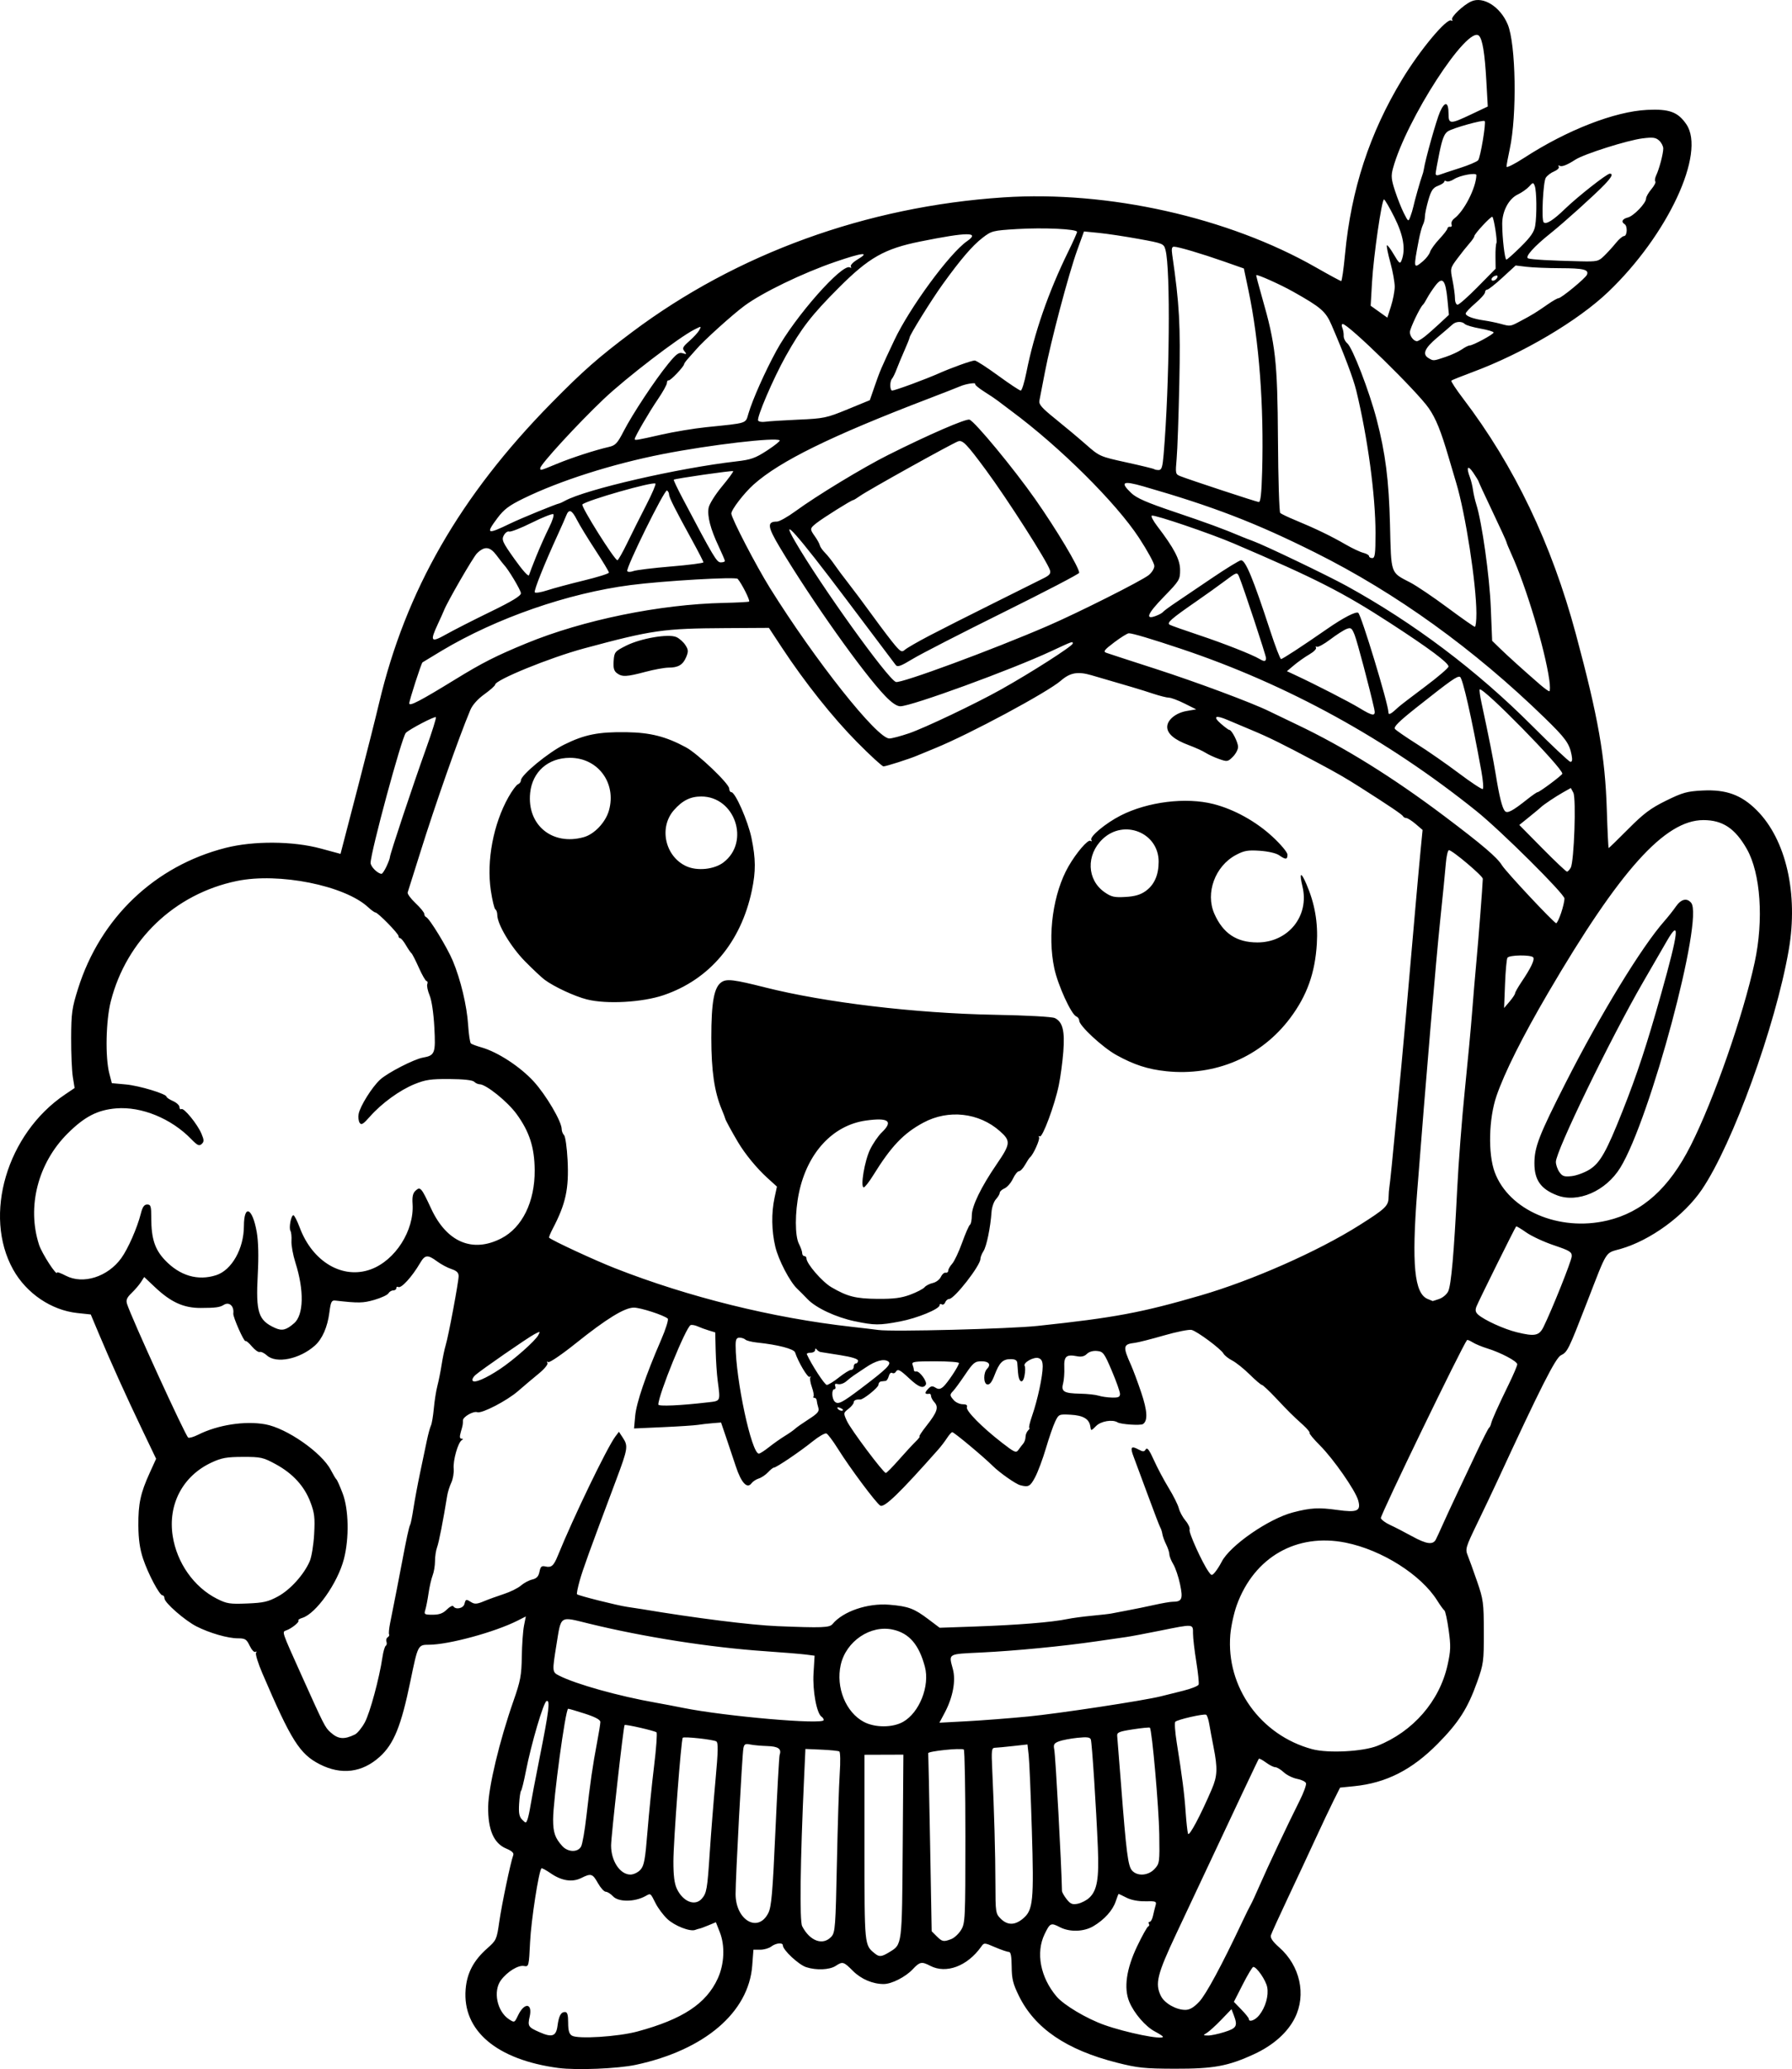 <?xml version="1.0" encoding="UTF-8" standalone="no"?>
<!-- Created with Inkscape (http://www.inkscape.org/) -->

<svg
   width="220.808mm"
   height="254.914mm"
   viewBox="0 0 220.808 254.914"
   version="1.1"
   id="svg5"
   xml:space="preserve"
   xmlns="http://www.w3.org/2000/svg"
   xmlns:svg="http://www.w3.org/2000/svg"><defs
     id="defs2" /><g
     id="layer1"
     transform="translate(7.792,153.954)"><path
       style="fill:#000000;stroke-width:0.265"
       d="m 61.024,100.824 c -7.616,-1.014 -11.851,-4.601 -11.442,-9.692 0.162,-2.012 0.982,-3.564 2.668,-5.051 1.115,-0.982 1.167,-1.098 1.477,-3.267 0.308,-2.154 1.403,-7.372 1.721,-8.202 0.106,-0.277 -0.155,-0.526 -0.864,-0.822 -1.541,-0.646 -2.262,-2.319 -2.223,-5.163 0.033,-2.432 1.392,-8.105 3.129,-13.065 0.848,-2.421 0.978,-3.118 1.014,-5.424 0.023,-1.455 0.144,-3.163 0.268,-3.795 l 0.227,-1.149 -1.03,0.521 c -2.772,1.403 -8.474,2.955 -10.891,2.963 -1.377,0.005 -1.376,0.003 -2.304,4.502 -1.138,5.52 -2.036,7.729 -3.781,9.306 -2.161,1.952 -4.731,2.273 -7.383,0.92 -2.478,-1.264 -3.525,-2.925 -7.087,-11.238 -0.519,-1.212 -0.864,-2.331 -0.767,-2.488 0.097,-0.157 0.059,-0.213 -0.086,-0.124 -0.144,0.089 -0.458,-0.25 -0.698,-0.753 -0.385,-0.808 -0.554,-0.915 -1.451,-0.915 -1.237,0 -3.472,-0.642 -5.091,-1.462 -1.432,-0.725 -3.957,-2.931 -3.957,-3.458 0,-0.205 -0.108,-0.372 -0.239,-0.372 -0.372,0 -1.78,-2.655 -2.401,-4.528 -0.395,-1.192 -0.565,-2.391 -0.577,-4.071 -0.019,-2.69 0.264,-4.003 1.399,-6.496 l 0.789,-1.733 -1.704,-3.558 c -1.966,-4.106 -3.879,-8.34 -5.333,-11.8 l -1.017,-2.421 -1.648,-0.176 c -3.204,-0.343 -6.27,-2.415 -7.907,-5.344 -3.746,-6.702 -0.782,-16.745 6.365,-21.568 l 1.2,-0.81 -0.219,-1.357 c -0.12,-0.746 -0.212,-2.904 -0.205,-4.796 0.013,-3.102 0.096,-3.7 0.851,-6.097 2.744,-8.717 9.458,-15.118 18.185,-17.338 3.447,-0.877 8.295,-0.844 11.707,0.08 l 2.447,0.662 0.248,-0.957 c 0.136,-0.526 1.022,-3.933 1.969,-7.571 0.947,-3.638 2.088,-8.162 2.536,-10.054 3.279,-13.848 9.985,-25.523 21.23,-36.96 3.896,-3.962 5.765,-5.607 9.912,-8.72 12.913,-9.696 28.917,-15.503 45.797,-16.62 12.894,-0.853 27.688,2.46 38.477,8.616 1.632,0.931 3.042,1.694 3.131,1.694 0.09,0 0.303,-1.483 0.474,-3.296 0.752,-7.978 3.027,-14.939 7.053,-21.574 2.195,-3.619 5.493,-7.568 6.038,-7.231 0.15,0.093 0.196,0.043 0.101,-0.11 -0.188,-0.304 1.377,-1.794 2.352,-2.238 1.484,-0.676 3.59,0.648 4.503,2.832 1.011,2.42 1.154,11.168 0.251,15.346 -0.22,1.019 -0.4,1.998 -0.4,2.177 0,0.179 0.982,-0.313 2.183,-1.093 5.254,-3.413 11.15,-5.71 15.147,-5.903 2.735,-0.132 3.792,0.257 4.829,1.776 2.423,3.549 -2.298,13.665 -9.644,20.666 -3.742,3.567 -10.532,7.576 -16.709,9.867 -1.361,0.505 -2.533,0.977 -2.606,1.049 -0.072,0.072 0.581,1.067 1.451,2.211 6.323,8.306 10.902,17.874 13.905,29.052 2.749,10.234 3.597,15.054 3.802,21.624 0.081,2.583 0.184,4.696 0.23,4.696 0.046,0 1.131,-1.055 2.412,-2.344 1.905,-1.917 2.752,-2.552 4.653,-3.488 2.042,-1.004 2.589,-1.157 4.498,-1.253 2.914,-0.147 4.784,0.533 6.684,2.433 3.612,3.612 5.14,10.291 3.939,17.22 -1.618,9.335 -6.907,23.915 -10.704,29.509 -2.195,3.234 -6.337,6.258 -10.014,7.313 -1.946,0.558 -1.579,-0.024 -4.138,6.569 -2.291,5.903 -2.406,6.137 -3.218,6.537 -0.662,0.326 -2.544,4.051 -7.842,15.516 -0.555,1.201 -1.677,3.562 -2.493,5.246 -1.394,2.877 -1.463,3.113 -1.148,3.889 0.185,0.455 0.706,1.898 1.158,3.208 0.77,2.231 0.822,2.623 0.829,6.218 0.007,3.632 -0.037,3.96 -0.818,6.155 -1.159,3.258 -2.266,4.996 -4.854,7.618 -3.187,3.229 -6.366,4.843 -10.319,5.238 l -1.72,0.172 -0.795,1.587 c -0.437,0.873 -1.449,3.01 -2.249,4.748 -0.8,1.738 -2.329,5.013 -3.398,7.276 -1.069,2.264 -2.007,4.326 -2.083,4.583 -0.095,0.321 0.228,0.79 1.027,1.493 2.562,2.255 3.354,5.82 1.929,8.681 -0.902,1.81 -2.666,3.38 -5.022,4.468 -3.211,1.484 -4.991,1.811 -9.782,1.798 -3.74,-0.01 -4.572,-0.097 -7.144,-0.75 -6.201,-1.574 -10.089,-4.222 -12.052,-8.208 -0.734,-1.491 -0.886,-2.104 -0.898,-3.616 -0.011,-1.321 -0.11,-1.821 -0.362,-1.821 -0.191,-4.5e-5 -0.951,-0.26 -1.689,-0.577 -1.319,-0.568 -1.346,-0.569 -1.702,-0.066 -1.697,2.399 -4.318,3.384 -6.28,2.361 -1.059,-0.552 -1.287,-0.507 -2.169,0.432 -0.885,0.942 -2.579,1.805 -3.555,1.811 -1.349,0.009 -2.787,-0.601 -3.795,-1.609 -1.155,-1.155 -1.27,-1.19 -2.121,-0.632 -0.766,0.502 -2.405,0.573 -3.662,0.158 -0.924,-0.305 -2.857,-2.113 -2.857,-2.673 0,-0.389 -0.849,-0.305 -1.44,0.141 -0.282,0.214 -0.89,0.388 -1.351,0.388 h -0.837 l -0.148,1.955 c -0.437,5.772 -5.882,10.412 -14.348,12.227 -2.215,0.475 -7.313,0.683 -9.525,0.388 z m 9.742,-4.502 c 5.557,-1.504 8.465,-3.423 9.884,-6.524 0.81,-1.769 0.91,-4.034 0.253,-5.702 l -0.485,-1.232 -0.898,0.375 c -0.494,0.206 -0.988,0.389 -1.098,0.406 -0.11,0.017 -0.357,0.091 -0.55,0.165 -0.64,0.246 -2.547,-0.502 -3.443,-1.35 -0.486,-0.46 -1.125,-1.312 -1.422,-1.894 -0.688,-1.353 -0.593,-1.288 -1.311,-0.898 -1.308,0.711 -3.286,0.718 -3.942,0.015 -0.293,-0.315 -0.7,-0.572 -0.903,-0.572 -0.203,0 -0.637,-0.476 -0.964,-1.058 -0.666,-1.184 -0.847,-1.24 -2.067,-0.631 -1.103,0.55 -2.417,0.344 -3.763,-0.589 -0.565,-0.391 -1.074,-0.664 -1.132,-0.606 -0.331,0.332 -1.269,6.389 -1.398,9.033 -0.15,3.069 -0.159,3.106 -0.764,2.996 -0.706,-0.128 -2.056,0.706 -2.828,1.748 -0.999,1.349 -0.484,3.85 0.991,4.817 0.669,0.438 0.681,0.433 1.115,-0.478 0.781,-1.638 1.811,-1.528 1.432,0.153 -0.264,1.171 -0.182,1.301 1.204,1.912 1.556,0.686 2.053,0.515 2.224,-0.764 0.169,-1.258 0.418,-1.716 0.932,-1.716 0.281,0 0.381,0.346 0.381,1.31 0,0.962 0.123,1.386 0.463,1.597 0.724,0.45 5.699,0.135 8.088,-0.512 z m 64.739,0.653 c 0,-0.07 -0.446,-0.362 -0.992,-0.648 -1.156,-0.608 -2.559,-2.233 -3.152,-3.652 -0.704,-1.684 -0.371,-4.053 0.961,-6.84 0.62,-1.297 1.233,-2.398 1.363,-2.447 0.13,-0.049 0.168,-0.198 0.086,-0.331 -0.082,-0.133 -0.038,-0.242 0.098,-0.242 0.136,0 0.319,-0.327 0.406,-0.728 0.087,-0.4 0.23,-0.976 0.317,-1.28 0.147,-0.513 0.058,-0.55 -1.249,-0.525 -0.872,0.017 -1.756,-0.15 -2.324,-0.44 -0.504,-0.257 -0.942,-0.468 -0.973,-0.468 -0.031,0 -0.19,0.408 -0.355,0.906 -0.368,1.115 -1.397,2.263 -2.751,3.067 -1.181,0.701 -2.925,0.754 -4.14,0.125 -1.104,-0.571 -1.208,-0.523 -1.879,0.863 -1.104,2.278 -0.52,5.321 1.473,7.677 0.895,1.058 3.686,2.722 5.875,3.502 2.704,0.964 7.237,1.878 7.237,1.46 z m 7.584,-0.583 c 1.507,-0.475 1.652,-0.742 1.137,-2.096 l -0.275,-0.724 -1.253,1.302 c -0.689,0.716 -1.488,1.443 -1.775,1.617 -0.5,0.302 -0.495,0.316 0.116,0.331 0.351,0.009 1.274,-0.185 2.051,-0.43 z m 4.288,-2.085 c 0.768,-0.976 1.171,-2.393 0.976,-3.433 -0.161,-0.856 -1.291,-2.504 -1.717,-2.504 -0.11,0 -0.693,0.968 -1.295,2.152 l -1.096,2.152 0.922,0.949 c 0.507,0.522 0.922,1.042 0.922,1.155 0,0.454 0.787,0.166 1.289,-0.472 z m -7.399,-1.654 c 0.84,-0.892 2.805,-4.54 5.3,-9.839 0.445,-0.946 0.917,-1.898 1.048,-2.117 0.131,-0.218 0.626,-1.29 1.099,-2.381 0.965,-2.226 3.529,-7.657 4.92,-10.42 0.504,-1.002 0.857,-1.977 0.784,-2.168 -0.073,-0.191 -0.566,-0.428 -1.096,-0.527 -0.529,-0.099 -1.268,-0.463 -1.64,-0.808 -0.373,-0.345 -0.843,-0.628 -1.046,-0.628 -0.203,0 -0.72,-0.259 -1.149,-0.577 -0.429,-0.317 -0.823,-0.525 -0.876,-0.463 -0.086,0.101 -1.929,4.005 -10.17,21.545 -2.367,5.037 -2.645,6.158 -1.903,7.673 0.442,0.902 1.871,1.719 3.009,1.719 0.548,2.64e-4 1.041,-0.289 1.72,-1.009 z m -38.158,-6.121 c 1.557,-0.949 1.531,-0.743 1.62,-13.023 l 0.082,-11.29 -2.397,0.008 -2.397,0.008 v 11.422 c 0,12.176 -0.016,12.012 1.28,13.061 0.551,0.446 0.823,0.418 1.812,-0.185 z m -7.168,-1.893 c 0.465,-0.514 0.517,-1.209 0.678,-9.062 0.096,-4.678 0.253,-9.654 0.35,-11.058 0.097,-1.404 0.074,-2.615 -0.05,-2.691 -0.124,-0.077 -1.115,-0.178 -2.202,-0.225 l -1.977,-0.086 -0.165,3.571 c -0.471,10.178 -0.568,17.628 -0.236,18.269 0.956,1.849 2.568,2.423 3.601,1.282 z m 14.774,0.299 c 0.373,-0.142 0.916,-0.648 1.207,-1.124 0.505,-0.828 0.528,-1.339 0.529,-11.5 5.3e-4,-5.849 -0.088,-10.677 -0.197,-10.729 -0.432,-0.208 -4.429,0.212 -4.389,0.461 0.024,0.146 0.13,5.139 0.237,11.097 l 0.195,10.833 0.611,0.611 c 0.686,0.686 0.848,0.718 1.808,0.353 z M 86.883,81.723 c 0.38,-0.76 0.529,-2.479 0.867,-10.033 0.225,-5.014 0.461,-9.265 0.525,-9.447 0.26,-0.737 -0.17,-1.042 -1.533,-1.083 -0.757,-0.023 -1.7,-0.11 -2.095,-0.193 -0.598,-0.126 -0.738,-0.048 -0.839,0.464 -0.154,0.784 -0.969,16.003 -0.962,17.971 0.011,3.23 2.783,4.824 4.036,2.321 z m 31.383,0.688 c 1.244,-1.047 1.352,-2.139 1.084,-10.96 -0.131,-4.3 -0.305,-8.42 -0.388,-9.154 l -0.151,-1.335 -1.774,0.197 c -0.975,0.109 -1.981,0.203 -2.234,0.211 -0.415,0.012 -0.448,0.279 -0.332,2.726 0.238,5.026 0.386,10.363 0.391,14.035 0.005,3.52 0.028,3.673 0.654,4.299 0.831,0.831 1.748,0.825 2.75,-0.019 z m 8.166,-2.56 c 0.963,-0.905 1.21,-2.352 1.053,-6.165 -0.203,-4.919 -0.721,-12.9 -0.866,-13.332 -0.095,-0.284 -0.477,-0.331 -1.666,-0.207 -0.849,0.089 -1.867,0.285 -2.264,0.435 -0.605,0.23 -0.698,0.391 -0.577,1 0.161,0.815 0.889,14.156 0.951,17.425 0.003,0.162 0.261,0.62 0.574,1.017 0.47,0.598 0.708,0.695 1.376,0.561 0.444,-0.089 1.083,-0.42 1.419,-0.736 z m -47.754,0.119 c 0.607,-0.691 0.685,-1.146 0.989,-5.755 0.153,-2.328 0.469,-6.302 0.701,-8.831 0.33,-3.602 0.352,-4.641 0.098,-4.798 -0.372,-0.23 -3.958,-0.621 -4.129,-0.45 -0.203,0.203 -1.148,12.684 -1.153,15.229 -0.004,1.747 0.122,2.741 0.426,3.383 0.754,1.59 2.229,2.177 3.068,1.221 z m -7.554,-3.572 c 0.451,-0.502 0.587,-1.24 0.864,-4.696 0.181,-2.256 0.547,-5.887 0.814,-8.07 0.267,-2.183 0.403,-4.054 0.302,-4.158 -0.18,-0.186 -3.815,-1.021 -3.933,-0.903 -0.141,0.141 -1.666,13.727 -1.666,14.845 0,1.909 1.11,3.577 2.381,3.577 0.392,0 0.937,-0.262 1.237,-0.595 z m 63.342,-0.091 c 0.621,-0.664 0.64,-0.803 0.585,-4.299 -0.051,-3.3 -0.895,-12.866 -1.157,-13.109 -0.061,-0.056 -1.003,0.035 -2.095,0.204 -1.731,0.267 -1.977,0.373 -1.93,0.83 0.03,0.288 0.242,2.965 0.472,5.948 0.65,8.44 0.858,10.066 1.359,10.619 0.661,0.73 1.989,0.637 2.766,-0.193 z M 63.812,73.534 c 0.162,-0.302 0.457,-1.999 0.657,-3.77 0.451,-4.006 0.786,-6.324 1.308,-9.042 0.223,-1.164 0.406,-2.302 0.406,-2.528 3e-5,-0.277 -0.625,-0.612 -1.918,-1.029 -1.055,-0.34 -1.978,-0.609 -2.051,-0.599 -0.332,0.047 -1.851,11.231 -1.852,13.632 -5.3e-4,1.613 0.238,2.303 1.137,3.29 0.699,0.767 1.914,0.792 2.313,0.046 z m 77.711,-7.061 c 0.694,-1.62 0.734,-2.556 0.221,-5.167 -0.206,-1.049 -0.449,-2.349 -0.539,-2.89 -0.091,-0.541 -0.259,-1.041 -0.373,-1.112 -0.255,-0.158 -3.527,0.585 -3.806,0.864 -0.11,0.11 -0.03,1.266 0.178,2.568 0.673,4.207 0.94,6.29 1.099,8.585 0.086,1.237 0.219,2.428 0.295,2.646 0.134,0.38 1.547,-2.274 2.926,-5.494 z m -83.954,2.054 c 0.102,-0.655 0.613,-3.334 1.135,-5.953 1.151,-5.768 1.316,-7.118 0.854,-6.964 -0.376,0.125 -1.894,5.28 -2.558,8.684 -0.241,1.237 -0.506,2.308 -0.589,2.381 -0.083,0.073 -0.19,0.798 -0.239,1.612 -0.069,1.146 0.017,1.586 0.38,1.948 0.448,0.448 0.476,0.447 0.65,-0.025 0.1,-0.271 0.265,-1.029 0.367,-1.684 z M 161.923,61.134 c 4.399,-1.749 7.659,-5.498 8.649,-9.948 0.395,-1.777 0.414,-2.35 0.138,-4.322 -0.175,-1.251 -0.411,-2.335 -0.524,-2.41 -0.114,-0.075 -0.512,-0.624 -0.885,-1.22 -1.99,-3.179 -6.824,-6.236 -11.274,-7.131 -6.047,-1.216 -11.277,1.777 -13.42,7.679 -0.356,0.98 -0.717,2.632 -0.803,3.672 -0.531,6.43 3.73,12.38 10.089,14.09 1.95,0.524 6.23,0.306 8.031,-0.41 z M 35.929,59.742 c 0.314,-0.151 0.868,-0.825 1.232,-1.499 0.638,-1.182 1.788,-5.436 2.173,-8.042 0.103,-0.693 0.287,-1.322 0.409,-1.398 0.122,-0.076 0.16,-0.3 0.084,-0.499 -0.076,-0.199 -0.01,-0.441 0.148,-0.539 0.158,-0.098 0.236,-0.259 0.174,-0.36 -0.062,-0.1 -0.006,-0.717 0.125,-1.371 0.6,-3 1.105,-5.582 1.448,-7.406 0.573,-3.048 0.891,-4.514 1.028,-4.735 0.069,-0.111 0.251,-1.026 0.406,-2.033 0.155,-1.007 0.52,-2.962 0.811,-4.345 0.291,-1.382 0.666,-3.168 0.833,-3.969 0.167,-0.8 0.394,-1.641 0.506,-1.867 0.112,-0.227 0.273,-1.179 0.358,-2.117 0.086,-0.937 0.281,-2.181 0.435,-2.763 0.154,-0.582 0.392,-1.77 0.528,-2.639 0.137,-0.87 0.36,-1.941 0.496,-2.381 0.338,-1.093 1.596,-7.807 1.596,-8.519 -1.4e-4,-0.417 -0.243,-0.655 -0.884,-0.866 -0.486,-0.16 -1.283,-0.586 -1.771,-0.947 -1.164,-0.859 -1.486,-0.827 -2.091,0.205 -1.005,1.714 -2.343,3.174 -2.703,2.952 -0.123,-0.076 -0.225,-0.013 -0.225,0.141 0,0.154 -0.173,0.28 -0.384,0.28 -0.211,0 -0.479,0.163 -0.595,0.363 -0.116,0.2 -0.895,0.56 -1.731,0.801 -1.401,0.404 -1.939,0.413 -4.823,0.086 -0.447,-0.051 -0.55,0.161 -0.719,1.47 -0.234,1.809 -0.876,3.269 -1.797,4.087 -1.873,1.662 -4.75,2.248 -5.901,1.201 -0.323,-0.293 -0.72,-0.484 -0.884,-0.424 -0.164,0.06 -0.597,-0.246 -0.963,-0.68 -0.366,-0.435 -0.72,-0.735 -0.788,-0.667 -0.168,0.168 -1.56,-2.968 -1.505,-3.389 0.12,-0.913 -0.504,-1.486 -1.167,-1.071 -0.496,0.31 -0.999,0.378 -2.846,0.384 -2.111,0.007 -3.677,-0.706 -5.653,-2.572 L 9.978,3.375 9.575,4.002 c -0.222,0.345 -0.741,0.951 -1.154,1.348 -0.576,0.552 -0.707,0.861 -0.564,1.323 0.52,1.675 7.199,16.275 7.542,16.487 0.127,0.078 0.681,-0.084 1.232,-0.36 2.415,-1.213 5.749,-1.729 8.263,-1.28 2.642,0.472 6.975,3.495 8.082,5.638 0.29,0.561 0.599,1.079 0.688,1.152 0.089,0.073 0.433,0.847 0.765,1.72 0.751,1.975 0.821,5.498 0.16,8.07 -0.763,2.969 -3.442,6.761 -5.137,7.271 -0.338,0.102 -0.551,0.25 -0.472,0.328 0.166,0.166 -0.816,0.963 -1.489,1.209 -0.554,0.202 -0.631,-0.026 1.904,5.611 2.738,6.089 2.865,6.339 3.52,6.934 0.952,0.866 1.67,0.935 3.015,0.289 z m 67.547,-1.558 c 2.022,-1.136 3.327,-4.434 2.693,-6.804 -0.727,-2.718 -1.924,-4.11 -3.921,-4.561 -2.761,-0.623 -5.793,1.417 -6.446,4.336 -0.622,2.781 0.626,5.856 2.854,7.032 1.368,0.722 3.531,0.721 4.82,-0.004 z m -9.776,-0.225 c 0,-0.137 -0.111,-0.318 -0.247,-0.402 -0.606,-0.374 -1.135,-3.199 -1.003,-5.357 l 0.132,-2.171 -1.094,-0.142 c -0.602,-0.078 -2.875,-0.264 -5.051,-0.414 -6.731,-0.463 -14.908,-1.746 -21.651,-3.397 -3.685,-0.903 -3.415,-1.081 -4.019,2.645 -0.528,3.259 -0.523,3.327 0.324,3.758 2.089,1.064 7.336,2.531 11.972,3.348 0.8,0.141 2.289,0.424 3.307,0.629 5.21,1.049 17.33,2.1 17.33,1.502 z m 25.135,-0.432 c 3.798,-0.368 14.273,-1.959 16.404,-2.492 0.509,-0.127 1.74,-0.434 2.734,-0.682 0.994,-0.248 1.862,-0.59 1.927,-0.762 0.066,-0.171 -0.063,-1.435 -0.285,-2.809 -0.223,-1.373 -0.405,-2.944 -0.406,-3.489 -0.001,-1.203 0.125,-1.192 -4.072,-0.345 -1.763,0.356 -3.622,0.706 -4.131,0.777 -0.509,0.072 -2.176,0.312 -3.704,0.535 -4.186,0.61 -10.005,1.173 -14.221,1.377 -4.16,0.201 -3.983,0.096 -3.458,2.058 0.381,1.423 -0.004,3.472 -1.005,5.354 l -0.657,1.236 3.387,-0.181 c 1.863,-0.1 5.232,-0.36 7.488,-0.578 z M 94.788,46.133 c 1.308,-1.576 4.341,-2.607 7.014,-2.383 2.333,0.195 3.038,0.458 4.798,1.786 l 1.391,1.05 4.165,-0.145 c 5.424,-0.189 9.673,-0.53 11.573,-0.929 0.582,-0.122 1.951,-0.306 3.043,-0.409 1.091,-0.103 2.163,-0.226 2.381,-0.274 0.218,-0.048 1.111,-0.219 1.984,-0.38 0.873,-0.161 2.361,-0.466 3.307,-0.678 0.946,-0.212 1.958,-0.386 2.249,-0.387 1.162,-0.004 1.303,-0.334 0.92,-2.152 -0.194,-0.923 -0.57,-2.036 -0.834,-2.472 -0.264,-0.437 -0.481,-0.984 -0.482,-1.216 -5.3e-4,-0.232 -0.177,-0.775 -0.392,-1.206 -0.215,-0.431 -0.427,-1.015 -0.471,-1.297 -0.044,-0.283 -0.156,-0.635 -0.248,-0.783 -0.092,-0.148 -0.779,-1.934 -1.525,-3.969 -0.746,-2.035 -1.535,-4.161 -1.753,-4.725 -0.472,-1.22 -0.342,-1.437 0.569,-0.95 0.579,0.31 0.712,0.308 0.911,-0.013 0.171,-0.276 0.437,0.08 1.002,1.335 0.423,0.941 1.243,2.485 1.822,3.431 0.579,0.946 1.14,2.069 1.247,2.496 0.107,0.427 0.479,1.115 0.827,1.529 0.348,0.414 0.572,0.911 0.498,1.105 -0.13,0.339 1.536,4.027 2.334,5.167 0.367,0.523 0.408,0.528 0.793,0.089 0.223,-0.255 0.593,-0.833 0.822,-1.284 1.013,-2.002 5.786,-5.31 8.794,-6.096 2.168,-0.566 3.166,-0.621 5.463,-0.3 2.474,0.346 2.945,0.127 2.567,-1.197 -0.348,-1.219 -3.046,-5.092 -4.699,-6.745 -0.778,-0.778 -1.356,-1.474 -1.284,-1.546 0.072,-0.072 -0.286,-0.51 -0.795,-0.973 -1.426,-1.295 -1.687,-1.555 -3.34,-3.308 -0.847,-0.899 -1.63,-1.635 -1.741,-1.635 -0.11,0 -0.787,-0.578 -1.503,-1.284 -0.716,-0.706 -1.683,-1.48 -2.148,-1.72 -0.466,-0.239 -0.953,-0.626 -1.083,-0.858 -0.323,-0.577 -3.229,-2.735 -3.923,-2.913 -0.309,-0.079 -1.845,0.227 -3.413,0.68 -1.568,0.453 -3.173,0.861 -3.567,0.907 -1.478,0.172 -1.525,0.432 -0.499,2.722 0.272,0.608 0.843,2.14 1.268,3.405 0.762,2.267 0.827,3.485 0.208,3.883 -0.31,0.2 -2.725,0.036 -3.125,-0.211 -0.629,-0.389 -2.044,-0.152 -2.638,0.442 -0.635,0.635 -0.637,0.635 -0.718,0.069 -0.132,-0.926 -0.873,-1.368 -2.433,-1.451 -1.427,-0.076 -1.464,-0.06 -1.897,0.838 -0.243,0.504 -0.757,1.988 -1.143,3.297 -0.386,1.31 -0.986,2.917 -1.334,3.572 -0.604,1.138 -0.814,1.249 -1.844,0.972 -0.557,-0.149 -2.519,-1.526 -3.357,-2.355 -1.182,-1.17 -4.784,-4.174 -5.004,-4.174 -0.097,0 -0.39,0.327 -0.65,0.728 -0.26,0.4 -0.736,1.025 -1.058,1.389 -4.768,5.385 -6.656,7.213 -7.159,6.931 -0.492,-0.275 -3.743,-4.631 -5.212,-6.983 -0.609,-0.974 -1.251,-1.832 -1.428,-1.906 -0.177,-0.074 -0.951,0.374 -1.72,0.995 -1.535,1.24 -4.453,3.212 -4.752,3.212 -0.104,0 -0.429,0.259 -0.724,0.575 -0.294,0.316 -0.807,0.661 -1.139,0.766 -0.332,0.105 -0.732,0.368 -0.89,0.583 -0.541,0.74 -1.269,-0.044 -1.945,-2.097 -0.352,-1.069 -0.905,-2.718 -1.227,-3.664 l -0.587,-1.72 -1.041,0.084 c -0.573,0.046 -1.389,0.14 -1.815,0.208 -0.425,0.068 -2.369,0.195 -4.319,0.282 l -3.546,0.159 0.142,-1.557 c 0.147,-1.606 1.307,-5.012 3.174,-9.313 0.596,-1.372 0.966,-2.554 0.835,-2.668 -0.483,-0.419 -3.356,-1.35 -4.167,-1.35 -1.148,0 -3.374,1.366 -7.134,4.378 -1.721,1.379 -3.257,2.428 -3.414,2.331 -0.163,-0.101 -0.209,-0.053 -0.107,0.112 0.099,0.161 -0.368,0.734 -1.057,1.298 -0.679,0.555 -1.83,1.527 -2.557,2.16 -1.373,1.195 -4.477,2.805 -5.029,2.607 -0.478,-0.171 -1.772,0.567 -1.772,1.011 0,0.524 -0.001,0.53 -0.263,1.444 -0.162,0.566 -0.138,0.8 0.083,0.803 0.219,0.003 0.226,0.062 0.024,0.198 -0.462,0.311 -1.075,2.492 -0.983,3.496 0.046,0.506 -0.085,1.28 -0.291,1.72 -0.207,0.44 -0.433,1.157 -0.504,1.594 -0.501,3.091 -1.033,5.806 -1.25,6.375 -0.14,0.369 -0.255,1.132 -0.255,1.695 0,0.563 -0.132,1.359 -0.293,1.769 -0.161,0.41 -0.388,1.4 -0.504,2.2 -0.116,0.8 -0.296,1.723 -0.4,2.051 -0.175,0.552 -0.109,0.595 0.913,0.595 0.814,0 1.269,-0.168 1.746,-0.644 0.354,-0.354 0.713,-0.533 0.797,-0.397 0.283,0.457 1.226,0.263 1.368,-0.282 0.162,-0.62 0.191,-0.627 0.852,-0.215 0.4,0.25 0.712,0.227 1.518,-0.111 0.558,-0.234 1.669,-0.638 2.469,-0.897 0.8,-0.259 1.753,-0.729 2.117,-1.045 0.364,-0.316 0.992,-0.652 1.397,-0.748 0.544,-0.128 0.776,-0.378 0.892,-0.957 0.127,-0.634 0.264,-0.758 0.72,-0.652 0.748,0.175 1.029,-0.067 1.542,-1.329 1.929,-4.749 6.078,-13.341 7.09,-14.683 l 0.437,-0.579 0.494,0.752 c 0.659,1.003 0.605,1.34 -0.824,5.152 -3.363,8.967 -4.106,11.021 -4.508,12.451 -0.239,0.853 -0.386,1.602 -0.325,1.663 0.174,0.174 5.003,1.388 6.181,1.554 0.582,0.082 1.416,0.209 1.852,0.283 6.48,1.09 13.417,1.962 16.669,2.093 5.492,0.222 6.41,0.187 6.777,-0.254 z m -68.313,-3.415 c 1.51,-0.823 3.188,-2.688 3.899,-4.329 0.226,-0.523 0.471,-2.023 0.543,-3.333 0.112,-2.029 0.044,-2.613 -0.461,-3.947 -0.747,-1.976 -2.174,-3.533 -4.29,-4.681 -1.536,-0.833 -1.825,-0.897 -4.035,-0.891 -2,0.005 -2.618,0.116 -3.859,0.693 -3.539,1.645 -5.391,5.152 -4.783,9.059 0.514,3.301 2.617,6.287 5.434,7.716 1.223,0.62 1.591,0.678 3.738,0.591 2.032,-0.082 2.592,-0.211 3.816,-0.879 z M 169.128,35.718 c 0.115,-0.218 0.5,-1.052 0.856,-1.852 0.356,-0.8 1.127,-2.467 1.714,-3.704 0.587,-1.237 1.683,-3.558 2.437,-5.159 0.753,-1.601 1.448,-2.97 1.544,-3.043 0.096,-0.073 0.212,-0.306 0.258,-0.517 0.103,-0.471 0.84,-2.112 2.197,-4.894 0.565,-1.157 1.026,-2.246 1.026,-2.42 0,-0.374 -2.022,-1.444 -3.704,-1.962 -0.655,-0.201 -1.462,-0.537 -1.794,-0.747 -0.332,-0.209 -0.642,-0.334 -0.688,-0.278 -0.588,0.708 -10.731,21.661 -10.622,21.942 0.083,0.212 0.594,0.587 1.137,0.835 0.543,0.247 1.761,0.874 2.706,1.393 1.781,0.978 2.575,1.088 2.933,0.406 z m -66.156,-9.836 c 0.794,-0.899 1.728,-1.911 2.077,-2.249 0.349,-0.338 0.554,-0.615 0.457,-0.615 -0.097,0 0.294,-0.596 0.87,-1.325 1.31,-1.658 1.52,-2.278 0.973,-2.882 -0.231,-0.256 -0.421,-0.604 -0.421,-0.775 0,-0.17 -0.089,-0.296 -0.198,-0.279 -0.565,0.089 -0.631,-0.082 -0.212,-0.546 0.374,-0.413 0.56,-0.455 0.946,-0.214 0.371,0.231 0.586,0.213 0.944,-0.081 0.505,-0.415 1.961,-2.603 1.961,-2.946 0,-0.117 -1.322,-0.213 -2.939,-0.213 -2.571,0 -2.919,0.052 -2.778,0.419 0.088,0.23 0.161,0.528 0.161,0.661 0,0.134 0.13,0.213 0.288,0.177 0.406,-0.093 1.401,1.275 1.183,1.627 -0.322,0.52 -0.877,0.311 -2.033,-0.767 -1.199,-1.118 -1.423,-1.222 -1.69,-0.789 -0.091,0.148 -0.285,0.195 -0.43,0.106 -0.145,-0.09 -0.33,0.087 -0.409,0.393 -0.08,0.306 -0.251,0.571 -0.379,0.589 -0.129,0.018 -0.383,0.048 -0.564,0.066 -0.182,0.018 -0.331,0.206 -0.331,0.417 0,0.33 -1.872,1.838 -2.249,1.812 -0.496,-0.035 -0.794,0.095 -0.794,0.346 0,0.161 -0.29,0.521 -0.646,0.8 -0.638,0.502 -0.64,0.52 -0.198,1.496 0.462,1.022 4.495,6.407 4.798,6.407 0.094,0 0.82,-0.735 1.614,-1.634 z M 86.958,24.337 c 0.552,-0.439 1.432,-1.059 1.955,-1.379 0.523,-0.32 1.089,-0.715 1.257,-0.879 0.169,-0.164 0.922,-0.692 1.674,-1.175 1.126,-0.723 1.337,-0.975 1.196,-1.432 -0.094,-0.305 -0.183,-0.704 -0.197,-0.885 -0.014,-0.182 -0.144,-0.331 -0.29,-0.331 -0.146,0 -0.194,-0.07 -0.108,-0.156 0.086,-0.086 -0.004,-0.611 -0.2,-1.167 -0.196,-0.556 -0.276,-1.1 -0.178,-1.209 0.098,-0.109 0.055,-0.129 -0.095,-0.044 -0.24,0.136 -1.402,-1.818 -1.794,-3.015 -0.142,-0.434 -2.136,-0.952 -4.68,-1.216 -0.655,-0.068 -1.304,-0.231 -1.442,-0.362 -0.138,-0.131 -0.466,-0.239 -0.728,-0.239 -0.369,0 -0.476,0.211 -0.476,0.936 0,4.201 1.96,13.351 2.861,13.351 0.133,0 0.693,-0.359 1.246,-0.798 z m 31.339,-0.448 c 0.15,-0.176 0.274,-0.539 0.274,-0.807 0,-0.268 0.143,-0.63 0.318,-0.805 0.175,-0.175 0.241,-0.318 0.147,-0.318 -0.094,0 0.067,-0.685 0.357,-1.521 0.662,-1.908 1.295,-4.85 1.295,-6.019 0,-0.652 -0.139,-0.935 -0.517,-1.055 -0.591,-0.187 -1.943,0.581 -1.703,0.968 0.086,0.139 0.077,0.677 -0.021,1.196 -0.205,1.091 -0.714,0.856 -0.799,-0.369 -0.028,-0.408 -0.07,-0.95 -0.093,-1.204 -0.029,-0.326 -0.27,-0.463 -0.816,-0.463 -0.972,0 -1.39,0.415 -1.984,1.971 -0.334,0.874 -0.597,1.206 -0.906,1.143 -0.471,-0.097 -0.486,-1.436 -0.021,-1.91 0.527,-0.537 0.24,-0.939 -0.67,-0.939 -0.828,0 -1.024,0.159 -2.036,1.654 -0.616,0.91 -1.275,1.811 -1.465,2.003 -0.445,0.45 -0.435,0.567 0.093,1.151 0.241,0.266 0.73,0.484 1.087,0.484 0.44,0 0.604,0.116 0.51,0.361 -0.163,0.424 1.841,2.456 4.315,4.375 1.563,1.213 1.749,1.293 2.041,0.879 0.177,-0.251 0.445,-0.6 0.595,-0.776 z M 96.081,19.739 c 0,-0.057 -0.185,-0.175 -0.411,-0.262 -0.235,-0.09 -0.342,-0.046 -0.249,0.104 0.155,0.251 0.66,0.372 0.66,0.158 z m -16.669,-0.92 c 1.624,-0.19 1.569,-0.071 1.227,-2.68 -0.105,-0.8 -0.216,-2.465 -0.246,-3.698 l -0.055,-2.243 -0.794,-0.24 c -0.437,-0.132 -1.05,-0.357 -1.363,-0.5 -0.313,-0.143 -0.705,-0.215 -0.87,-0.16 -0.557,0.186 -3.984,8.607 -3.984,9.788 0,0.246 2.726,0.126 6.085,-0.268 z m 18.918,-1.741 c 3.191,-2.414 3.788,-3.011 3.309,-3.314 -0.545,-0.345 -1.533,-0.076 -2.753,0.75 -0.567,0.384 -1.215,0.817 -1.441,0.962 -0.225,0.146 -0.654,0.479 -0.952,0.742 -0.298,0.262 -0.761,0.42 -1.028,0.35 -0.34,-0.089 -0.442,-0.014 -0.34,0.251 0.08,0.208 0.03,0.378 -0.111,0.378 -0.354,0 -0.323,1.15 0.041,1.514 0.415,0.415 0.862,0.192 3.275,-1.633 z M 130.212,17.778 c 0,-0.263 -0.452,-1.543 -1.005,-2.844 -0.93,-2.19 -1.065,-2.372 -1.819,-2.447 -0.498,-0.049 -0.986,0.091 -1.256,0.361 -0.305,0.305 -0.683,0.394 -1.221,0.286 -1.31,-0.262 -1.621,0.014 -1.562,1.386 0.029,0.672 -0.039,1.562 -0.15,1.978 -0.266,0.991 0.108,1.212 2.118,1.251 0.873,0.017 1.885,0.126 2.249,0.242 0.364,0.117 1.108,0.224 1.654,0.238 0.79,0.021 0.992,-0.071 0.992,-0.452 z M 95.581,15.745 c 0.639,-0.508 1.311,-0.925 1.492,-0.926 0.182,-0.001 0.331,-0.181 0.331,-0.399 0,-0.218 0.119,-0.397 0.265,-0.397 0.146,0 0.265,-0.152 0.265,-0.338 0,-0.22 -0.763,-0.459 -2.174,-0.681 -1.196,-0.188 -2.297,-0.363 -2.447,-0.389 -0.15,-0.026 -0.361,-0.166 -0.468,-0.312 -0.12,-0.164 -0.196,-0.139 -0.198,0.066 -0.002,0.182 -0.252,0.331 -0.555,0.331 -0.303,0 -0.512,0.089 -0.463,0.198 0.56,1.26 2.195,3.77 2.455,3.77 0.185,0 0.86,-0.416 1.499,-0.923 z m -41.764,-1.033 c 1.701,-1.132 4.338,-3.464 4.715,-4.169 0.267,-0.498 0.247,-0.504 -0.467,-0.127 -0.867,0.458 -6.607,4.431 -7.304,5.055 -0.26,0.233 -0.402,0.537 -0.317,0.676 0.206,0.334 1.617,-0.267 3.372,-1.435 z M 182.397,9.525 c 1.033,-2.086 3.444,-8.113 3.476,-8.689 0.03,-0.548 -0.221,-0.705 -2.194,-1.37 -1.226,-0.413 -2.757,-1.124 -3.402,-1.579 -0.646,-0.455 -1.209,-0.791 -1.251,-0.746 -0.147,0.156 -4.66,9.261 -4.891,9.869 -0.173,0.455 -0.118,0.712 0.214,1.004 0.776,0.682 3.179,1.777 4.752,2.164 2.218,0.546 2.756,0.439 3.297,-0.653 z M 28.445,9.076 c 1.189,-1.035 1.255,-4.046 0.164,-7.472 -0.298,-0.936 -0.517,-2.133 -0.486,-2.659 0.031,-0.526 -0.024,-1.087 -0.123,-1.247 -0.223,-0.361 0.071,-1.933 0.361,-1.933 0.117,0 0.468,0.685 0.781,1.521 1.58,4.23 5.295,6.411 8.759,5.143 3.014,-1.104 5.364,-4.792 5.143,-8.07 -0.06,-0.893 0.04,-1.325 0.378,-1.631 0.58,-0.525 0.704,-0.379 1.923,2.243 1.915,4.119 5.094,5.462 8.628,3.644 2.59,-1.332 4.149,-4.514 4.119,-8.407 -0.022,-2.805 -0.646,-4.736 -2.236,-6.92 -1.116,-1.532 -3.765,-3.663 -4.555,-3.663 -0.197,0 -0.499,-0.141 -0.671,-0.312 -0.197,-0.197 -1.318,-0.319 -3.029,-0.331 -2.294,-0.016 -2.964,0.082 -4.305,0.625 -1.838,0.745 -4.086,2.38 -5.517,4.013 -0.808,0.921 -1.048,1.066 -1.254,0.755 -0.14,-0.212 -0.197,-0.702 -0.126,-1.091 0.174,-0.955 1.665,-3.335 2.653,-4.234 0.934,-0.85 4.165,-2.512 5.259,-2.706 1.489,-0.263 1.588,-0.525 1.416,-3.731 -0.093,-1.744 -0.328,-3.326 -0.583,-3.936 -0.235,-0.561 -0.363,-1.185 -0.286,-1.387 0.077,-0.201 0.041,-0.366 -0.08,-0.366 -0.121,0 -0.552,-0.744 -0.957,-1.654 -0.406,-0.91 -0.818,-1.713 -0.916,-1.786 -0.098,-0.073 -0.404,-0.519 -0.679,-0.992 -0.275,-0.473 -0.594,-0.86 -0.708,-0.86 -0.114,0 -0.208,-0.121 -0.208,-0.268 0,-0.306 -2.55,-2.907 -2.85,-2.907 -0.109,0 -0.508,-0.287 -0.886,-0.639 -2.895,-2.684 -11.007,-4.306 -16.182,-3.235 -7.653,1.584 -13.606,7.267 -15.532,14.83 -0.607,2.383 -0.699,6.895 -0.181,8.887 l 0.309,1.191 1.72,0.157 c 1.672,0.153 5.027,1.169 5.027,1.522 0,0.097 0.357,0.334 0.794,0.527 0.437,0.193 0.794,0.527 0.794,0.742 0,0.215 0.106,0.325 0.235,0.245 0.309,-0.191 1.99,1.873 2.479,3.044 0.326,0.781 0.329,0.971 0.019,1.26 -0.302,0.282 -0.524,0.176 -1.287,-0.609 -2.46,-2.533 -6.115,-4.031 -9.226,-3.782 -2.312,0.186 -3.909,1.009 -6.002,3.095 -3.656,3.643 -5.037,9.012 -3.523,13.7 0.352,1.09 2.223,3.971 2.223,3.424 0,-0.091 0.484,0.087 1.075,0.395 2.128,1.109 5.161,0.151 6.833,-2.157 0.835,-1.153 1.968,-3.731 2.412,-5.489 0.209,-0.828 0.416,-1.124 0.786,-1.124 0.44,0 0.502,0.206 0.502,1.669 0,2.53 0.438,3.871 1.694,5.191 1.83,1.923 4.047,2.573 6.303,1.846 1.913,-0.616 3.408,-3.259 3.417,-6.042 0.009,-2.756 1.054,-2.275 1.581,0.727 0.204,1.164 0.247,2.956 0.126,5.244 -0.247,4.663 0.065,5.633 2.112,6.564 0.878,0.4 1.392,0.276 2.36,-0.566 z m 91.627,0.321 c 9.463,-1.009 12.761,-1.625 20.062,-3.748 6.366,-1.851 14.488,-5.443 19.575,-8.658 3.202,-2.023 3.572,-2.374 3.596,-3.406 0.011,-0.474 0.054,-1.04 0.096,-1.259 0.074,-0.384 0.416,-3.779 0.96,-9.525 0.145,-1.528 0.379,-3.969 0.52,-5.424 0.235,-2.418 0.591,-6.44 1.723,-19.447 0.222,-2.547 0.513,-5.756 0.648,-7.133 l 0.245,-2.502 -0.85,-0.728 c -0.468,-0.4 -0.989,-0.733 -1.159,-0.739 -0.17,-0.006 -0.348,-0.105 -0.397,-0.219 -0.082,-0.194 -1.733,-1.31 -5.248,-3.546 -1.883,-1.198 -2.844,-1.752 -5.424,-3.127 -4.155,-2.213 -5.854,-3.053 -7.94,-3.922 -1.163,-0.485 -2.506,-1.05 -2.983,-1.257 -1.504,-0.649 -1.888,-0.465 -0.881,0.423 0.493,0.434 0.973,0.79 1.067,0.79 0.301,0 1.08,1.516 1.08,2.103 0,0.312 -0.29,0.856 -0.644,1.21 -0.615,0.615 -0.691,0.627 -1.701,0.271 -0.581,-0.205 -1.334,-0.552 -1.671,-0.771 -0.338,-0.219 -1.276,-0.644 -2.086,-0.945 -1.745,-0.649 -2.629,-1.398 -2.629,-2.23 0,-0.872 1.058,-1.738 2.405,-1.969 l 1.167,-0.2 -1.441,-0.719 c -0.793,-0.396 -1.655,-0.719 -1.917,-0.719 -0.262,0 -1.161,-0.227 -1.999,-0.506 -1.378,-0.457 -2.871,-0.904 -7.567,-2.265 -1.671,-0.484 -2.611,-0.316 -3.745,0.67 -1.655,1.438 -11.236,6.585 -15.478,8.315 -0.946,0.386 -1.958,0.803 -2.249,0.928 -0.913,0.392 -3.825,1.323 -4.137,1.323 -0.164,0 -1.624,-1.339 -3.244,-2.977 -3.005,-3.037 -6.446,-7.363 -9.287,-11.678 l -1.587,-2.411 -5.292,0.03 c -7.738,0.043 -9.069,0.234 -17.473,2.498 -4.215,1.135 -10.969,3.89 -10.969,4.473 0,0.124 -0.593,0.652 -1.318,1.173 -0.823,0.591 -1.475,1.321 -1.737,1.943 -1.418,3.368 -4.357,11.736 -6.204,17.665 -0.771,2.474 -1.452,4.637 -1.515,4.807 -0.063,0.17 0.371,0.765 0.964,1.323 0.593,0.558 1.078,1.153 1.078,1.323 2.3e-4,0.17 0.105,0.348 0.232,0.397 0.409,0.156 2.595,3.74 3.282,5.38 0.97,2.319 1.736,5.525 1.892,7.917 0.075,1.153 0.229,2.174 0.342,2.271 0.113,0.096 0.708,0.317 1.32,0.491 1.98,0.563 4.745,2.368 6.407,4.181 1.529,1.668 3.459,4.948 3.459,5.878 0,0.25 0.131,0.586 0.292,0.747 0.16,0.16 0.355,1.536 0.433,3.056 0.181,3.545 -0.222,5.406 -1.836,8.484 -0.291,0.555 -0.488,1.048 -0.437,1.094 0.401,0.364 5.589,2.769 8.102,3.756 9.08,3.566 19.463,6.136 29.165,7.221 1.382,0.155 2.871,0.331 3.307,0.392 1.695,0.237 16.157,-0.133 19.625,-0.503 z M 97.536,8.827 c -2.321,-0.488 -4.786,-1.642 -5.821,-2.725 -0.437,-0.457 -1.011,-1.035 -1.277,-1.284 -0.906,-0.85 -2.316,-3.557 -2.699,-5.182 -0.461,-1.953 -0.495,-4.15 -0.094,-6.019 l 0.296,-1.381 -1.19,-1.08 c -1.296,-1.176 -2.738,-2.932 -3.602,-4.387 -0.783,-1.318 -1.563,-2.755 -1.579,-2.91 -0.008,-0.073 -0.201,-0.579 -0.429,-1.125 -0.909,-2.175 -1.286,-4.763 -1.287,-8.832 -7.9e-4,-4.417 0.34,-6.255 1.272,-6.866 0.637,-0.417 1.528,-0.308 5.343,0.656 7.384,1.865 18.502,3.193 28.263,3.374 4.061,0.075 7.116,0.243 7.457,0.41 0.959,0.468 1.236,1.567 1.04,4.126 -0.097,1.267 -0.348,3.137 -0.559,4.155 -0.501,2.427 -2.014,6.496 -2.34,6.294 -0.141,-0.087 -0.183,-0.04 -0.093,0.105 0.147,0.239 -0.709,2.147 -1.106,2.465 -0.091,0.073 -0.366,0.489 -0.612,0.926 -0.245,0.437 -0.586,0.794 -0.756,0.794 -0.17,0 -0.505,0.417 -0.745,0.926 -0.239,0.509 -0.703,1.044 -1.03,1.187 -0.327,0.144 -0.595,0.389 -0.595,0.545 0,0.156 -0.211,0.515 -0.469,0.797 -0.258,0.282 -0.502,0.989 -0.542,1.571 -0.134,1.918 -0.608,4.224 -0.992,4.819 -0.208,0.322 -0.378,0.755 -0.378,0.962 0,0.82 -3.211,4.934 -3.851,4.934 -0.179,0 -0.397,0.186 -0.485,0.414 -0.087,0.228 -0.279,0.34 -0.425,0.249 -0.147,-0.091 -0.266,-0.047 -0.266,0.096 0,0.476 -2.747,1.607 -4.895,2.014 -2.531,0.481 -3.142,0.477 -5.556,-0.031 z m 6.845,-3.281 c 0.793,-0.297 1.579,-0.706 1.748,-0.909 0.169,-0.203 0.629,-0.441 1.023,-0.527 0.394,-0.087 0.837,-0.422 0.984,-0.745 0.147,-0.323 0.412,-0.558 0.588,-0.521 0.177,0.036 0.321,-0.075 0.321,-0.248 0,-0.173 0.221,-0.559 0.491,-0.86 0.27,-0.3 0.823,-1.473 1.229,-2.605 0.406,-1.132 0.839,-2.122 0.964,-2.198 0.124,-0.077 0.226,-0.599 0.226,-1.161 0,-1.138 1.151,-3.504 3.066,-6.3 1.718,-2.508 1.752,-2.861 0.394,-4.066 -2.576,-2.286 -6.347,-2.707 -9.427,-1.052 -2.452,1.317 -3.961,2.902 -6.189,6.5 -0.501,0.81 -1.023,1.472 -1.159,1.472 -0.446,0 0.099,-3.263 0.777,-4.659 0.361,-0.744 1.009,-1.689 1.438,-2.1 1.461,-1.4 0.839,-1.863 -1.968,-1.466 -4.056,0.574 -7.19,3.959 -8.229,8.887 -0.511,2.422 -0.511,5.336 -0.001,6.314 0.217,0.417 0.395,0.923 0.395,1.124 0,0.202 0.119,0.367 0.265,0.367 0.146,0 0.265,0.133 0.265,0.295 0,0.643 1.933,2.877 3.061,3.538 1.98,1.16 3.013,1.42 5.726,1.44 1.972,0.014 2.905,-0.107 4.011,-0.521 z M 135.901,-21.981 c -2.241,-0.232 -3.962,-0.791 -6.129,-1.989 -1.706,-0.943 -4.587,-3.614 -4.587,-4.252 0,-0.204 -0.162,-0.432 -0.359,-0.508 -0.617,-0.237 -2.271,-3.856 -2.709,-5.931 -0.869,-4.108 -0.148,-9.261 1.757,-12.568 0.969,-1.682 2.385,-3.329 2.695,-3.137 0.161,0.1 0.209,0.053 0.11,-0.107 -0.244,-0.395 1.774,-2.073 3.627,-3.015 3.334,-1.695 8.029,-2.274 11.426,-1.408 2.536,0.646 5.238,2.141 7.265,4.018 1.046,0.969 1.853,1.935 1.853,2.22 0,0.618 -0.227,0.633 -1.032,0.07 -0.362,-0.254 -1.349,-0.483 -2.374,-0.552 -1.482,-0.099 -1.938,-0.02 -2.944,0.516 -2.573,1.369 -3.791,4.69 -2.659,7.249 1.07,2.419 2.739,3.529 5.305,3.529 3.795,0 6.423,-3.256 5.553,-6.882 -0.426,-1.775 -0.202,-1.9 0.496,-0.276 1.021,2.374 1.428,4.708 1.273,7.302 -0.217,3.618 -1.213,6.405 -3.276,9.16 -3.58,4.781 -9.202,7.194 -15.291,6.563 z m -2.538,-22.187 c 1.074,-0.765 1.612,-1.977 1.612,-3.631 0,-3.571 -4.271,-5.292 -6.906,-2.782 -2.057,1.96 -1.94,5.032 0.25,6.552 0.828,0.575 1.198,0.658 2.566,0.579 1.151,-0.066 1.845,-0.267 2.477,-0.718 z m -68.824,13.347 c -1.542,-0.391 -4.047,-1.556 -5.226,-2.43 -0.359,-0.266 -1.442,-1.282 -2.405,-2.258 -1.74,-1.762 -3.424,-4.574 -3.424,-5.718 0,-0.301 -0.107,-0.613 -0.237,-0.694 -0.13,-0.081 -0.383,-1.131 -0.562,-2.334 -0.545,-3.662 0.315,-8.198 2.179,-11.501 0.448,-0.793 0.975,-1.504 1.172,-1.579 0.197,-0.076 0.359,-0.293 0.359,-0.483 0,-0.647 3.374,-3.432 5.328,-4.398 2.515,-1.244 4.213,-1.583 7.663,-1.532 2.963,0.044 4.87,0.529 7.352,1.868 1.444,0.78 5.322,4.48 5.322,5.079 0,0.243 0.118,0.442 0.261,0.442 0.488,0 2.055,3.563 2.485,5.651 0.529,2.567 0.54,4.105 0.045,6.458 -1.344,6.388 -5.211,10.974 -10.879,12.901 -2.614,0.889 -7.032,1.135 -9.432,0.526 z m 16.816,-16.886 c 3.311,-2.525 1.424,-8.12 -2.738,-8.12 -1.339,0 -2.324,0.493 -3.371,1.685 -1.886,2.148 -1.084,5.729 1.549,6.915 1.347,0.607 3.422,0.388 4.56,-0.48 z m -17.222,-3.107 c 1.316,-0.365 2.702,-1.836 3.112,-3.302 0.945,-3.374 -1.356,-6.474 -4.805,-6.474 -2.692,0 -4.637,1.715 -4.907,4.325 -0.408,3.948 2.717,6.529 6.599,5.451 z m 4.086,-20.21 c -0.361,-0.274 -0.459,-0.646 -0.397,-1.506 0.079,-1.094 0.145,-1.174 1.538,-1.877 1.806,-0.911 5.233,-1.496 6.196,-1.057 0.361,0.164 0.855,0.602 1.098,0.974 0.376,0.574 0.392,0.795 0.11,1.477 -0.398,0.962 -0.979,1.311 -2.178,1.311 -0.492,0 -1.78,0.235 -2.862,0.523 -2.322,0.617 -2.863,0.641 -3.504,0.155 z M 169.559,6.072 c 0.438,-0.153 0.932,-0.575 1.098,-0.939 0.369,-0.81 0.712,-4.709 1.102,-12.542 0.163,-3.274 0.585,-8.751 0.937,-12.171 0.352,-3.42 0.758,-7.766 0.903,-9.657 0.145,-1.892 0.387,-4.749 0.538,-6.35 0.239,-2.527 0.754,-9.196 0.781,-10.103 0.01,-0.342 -3.758,-3.523 -4.172,-3.523 -0.14,0 -0.313,0.744 -0.385,1.654 -0.072,0.91 -0.382,4.035 -0.689,6.945 -0.51,4.835 -1.786,19.867 -2.841,33.47 -0.697,8.996 -0.347,12.564 1.298,13.226 0.32,0.129 0.593,0.242 0.608,0.251 0.015,0.009 0.385,-0.108 0.823,-0.261 z m 20.689,-9.655 c 4.341,-1.023 7.63,-3.979 10.291,-9.25 2.832,-5.609 6.457,-15.989 7.876,-22.551 1.132,-5.237 0.735,-10.987 -0.967,-13.977 -1.445,-2.538 -2.977,-3.557 -5.351,-3.557 -4.745,0 -10.277,6.156 -19.141,21.302 -3.148,5.379 -5.369,9.817 -6.355,12.697 -0.953,2.785 -1.054,7.109 -0.219,9.37 1.736,4.699 7.93,7.364 13.866,5.965 z m -6.203,-3.118 c -1.984,-0.767 -2.769,-1.881 -2.769,-3.931 0,-1.993 0.566,-3.455 3.826,-9.873 4.297,-8.461 9.377,-16.785 12.183,-19.965 0.455,-0.515 1.095,-1.324 1.422,-1.796 0.641,-0.926 1.354,-1.1 1.884,-0.461 1.573,1.896 -5.049,26.646 -8.73,32.629 -1.781,2.894 -5.237,4.396 -7.817,3.398 z m 4.051,-3.184 c 1.282,-0.809 2.067,-2.207 4.048,-7.207 1.796,-4.533 2.98,-8.128 4.748,-14.416 2.171,-7.72 2.349,-9.356 0.71,-6.524 -0.357,0.617 -1.682,2.908 -2.944,5.091 -4.035,6.979 -10.737,20.793 -10.737,22.13 0,0.351 0.195,0.917 0.433,1.257 0.366,0.523 0.603,0.599 1.531,0.495 0.604,-0.068 1.598,-0.44 2.21,-0.825 z m -9.202,-21.695 c 8e-4,-0.124 0.359,-0.756 0.795,-1.403 1.137,-1.684 1.633,-2.714 1.45,-3.009 -0.22,-0.355 -2.965,-0.324 -3.188,0.036 -0.1,0.161 -0.233,1.62 -0.296,3.241 l -0.115,2.948 0.676,-0.794 c 0.372,-0.437 0.676,-0.896 0.677,-1.02 z m 5.665,-9.875 c 0.232,-0.681 0.422,-1.49 0.422,-1.798 0,-0.572 -7.833,-8.352 -10.848,-10.774 -11.04,-8.87 -23.314,-15.613 -36.38,-19.987 -3.668,-1.228 -5.996,-1.921 -6.451,-1.921 -0.175,0 -0.982,0.501 -1.794,1.113 -1.241,0.937 -1.396,1.142 -0.981,1.294 0.272,0.099 2.994,0.986 6.05,1.972 5.03,1.622 11.984,4.216 14.023,5.23 0.437,0.217 1.983,0.961 3.437,1.652 5.774,2.746 11.772,6.472 18.127,11.258 4.709,3.547 6.513,5.085 7.115,6.066 0.495,0.806 6.422,7.133 6.682,7.133 0.097,0 0.365,-0.557 0.597,-1.238 z M 39.827,-47.202 c 0.235,-0.495 0.427,-1.017 0.427,-1.159 0,-0.351 2.827,-8.837 4.468,-13.411 0.729,-2.033 1.267,-3.754 1.196,-3.825 -0.145,-0.145 -3.253,1.478 -3.706,1.936 -0.49,0.495 -4.339,14.704 -4.339,16.018 0,0.461 0.888,1.342 1.352,1.342 0.097,0 0.368,-0.405 0.603,-0.9 z m 145.926,0.147 c 0.417,-0.78 0.686,-8.555 0.319,-9.241 l -0.308,-0.575 -0.94,0.528 c -0.93,0.522 -2.498,1.574 -2.754,1.847 -0.073,0.078 -0.7,0.6 -1.394,1.16 l -1.262,1.019 2.836,2.874 c 1.56,1.581 2.927,2.874 3.038,2.874 0.112,0 0.32,-0.22 0.464,-0.488 z m -5.358,-8.425 c 0.607,-0.482 1.177,-0.876 1.268,-0.876 0.237,0 3.053,-2.104 3.053,-2.282 0,-0.748 -9.814,-10.746 -10.185,-10.376 -0.059,0.059 0.046,0.818 0.234,1.686 0.856,3.96 1.466,7.028 1.759,8.855 0.414,2.582 0.773,4.024 1.099,4.422 0.299,0.365 0.911,0.049 2.773,-1.429 z m -5.651,-3.448 c -1.188,-6.557 -2.311,-11.509 -2.638,-11.635 -0.345,-0.133 -1.073,0.379 -5.313,3.735 -2.204,1.745 -2.904,2.439 -2.704,2.68 0.149,0.179 1.368,1.018 2.709,1.865 1.342,0.847 3.672,2.467 5.178,3.6 1.506,1.133 2.829,2.005 2.939,1.937 0.11,-0.068 0.033,-1.05 -0.172,-2.182 z m 11.118,-1.992 c -0.273,-1.434 -0.742,-2.083 -3.31,-4.581 -8.734,-8.494 -18.293,-15.382 -28.263,-20.366 -7.336,-3.667 -12.598,-5.694 -21.19,-8.164 -2.557,-0.735 -2.92,-0.536 -1.498,0.821 0.658,0.628 1.915,1.176 5.358,2.335 3.91,1.317 6.138,2.137 8.202,3.018 0.291,0.124 0.946,0.378 1.455,0.565 1.449,0.53 9.163,4.23 11.509,5.52 8.289,4.56 16.041,10.401 22.84,17.21 2.427,2.43 4.558,4.437 4.736,4.46 0.226,0.029 0.275,-0.218 0.161,-0.818 z m -81.685,-2.676 c 1.936,-0.659 8.211,-3.645 11.35,-5.401 3.77,-2.11 8.864,-5.372 8.864,-5.677 0,-0.294 0.036,-0.307 -2.673,0.954 -4.942,2.3 -17.217,6.78 -18.577,6.78 -0.421,0 -1.06,-0.434 -1.852,-1.257 -2.737,-2.846 -9.046,-11.742 -12.977,-18.296 -1.547,-2.58 -1.619,-3.202 -0.367,-3.202 0.292,0 1.319,-0.577 2.283,-1.282 2.621,-1.917 8.275,-5.347 11.413,-6.923 4.974,-2.497 9.602,-4.506 10.029,-4.352 0.665,0.239 5.448,6.024 8.084,9.779 2.62,3.731 5.431,8.435 5.431,9.088 0,0.135 -4.203,2.326 -9.339,4.87 -5.137,2.544 -10.163,5.125 -11.169,5.736 -1.488,0.904 -1.881,1.044 -2.104,0.749 -0.151,-0.199 -2.931,-3.889 -6.177,-8.2 -5.944,-7.892 -8.205,-10.444 -6.219,-7.019 3.142,5.418 11.39,16.919 12.418,17.314 0.578,0.222 11.941,-3.975 18.754,-6.925 3.729,-1.615 11.472,-5.51 12.391,-6.232 0.388,-0.306 0.706,-0.818 0.706,-1.138 0,-0.32 -0.854,-1.884 -1.897,-3.475 -2.83,-4.315 -9.727,-11.167 -15.698,-15.595 -0.728,-0.54 -1.502,-1.124 -1.72,-1.298 -0.218,-0.174 -0.954,-0.668 -1.635,-1.097 -0.681,-0.429 -1.191,-0.857 -1.132,-0.951 0.135,-0.219 -1.171,-0.015 -1.863,0.291 -0.291,0.129 -2.077,0.826 -3.969,1.551 -11.926,4.565 -18.231,7.663 -21.458,10.541 -1.176,1.049 -2.752,3.097 -2.752,3.577 0,0.556 3.045,6.425 4.76,9.176 5.575,8.941 13.191,18.538 14.71,18.538 0.3,0 1.373,-0.282 2.385,-0.626 z m 57.366,-3.012 c -0.6,-2.668 -2.093,-8.3 -2.415,-9.113 -0.343,-0.865 -0.457,-0.95 -0.998,-0.745 -0.336,0.128 -1.241,0.709 -2.012,1.293 -0.771,0.583 -1.516,0.989 -1.657,0.902 -0.141,-0.087 -0.182,-0.04 -0.093,0.105 0.089,0.145 -0.279,0.519 -0.819,0.832 -0.54,0.313 -1.383,0.907 -1.875,1.32 l -0.893,0.751 1.025,0.478 c 2.488,1.159 6.692,3.317 7.905,4.057 1.699,1.037 2.042,1.06 1.831,0.121 z m 3.002,-0.251 c 0.185,-0.174 1.644,-1.294 3.242,-2.489 1.598,-1.194 2.905,-2.316 2.905,-2.492 0,-0.455 -2.411,-2.252 -7.144,-5.324 -5.883,-3.819 -9.188,-5.501 -19.315,-9.832 -2.893,-1.237 -9.722,-3.558 -10.099,-3.432 -0.14,0.047 0.153,0.618 0.65,1.27 2.112,2.767 2.834,4.152 2.834,5.436 0,1.179 -0.089,1.325 -2.012,3.301 -2.022,2.077 -2.347,2.87 -0.961,2.343 0.392,-0.149 0.775,-0.359 0.851,-0.467 0.076,-0.108 0.733,-0.598 1.461,-1.09 0.728,-0.492 2.789,-1.885 4.58,-3.095 1.791,-1.211 3.408,-2.201 3.593,-2.201 0.554,0 1.495,2.276 3.583,8.665 0.63,1.928 1.234,3.506 1.342,3.506 0.193,0 2.579,-1.559 5.688,-3.716 1.975,-1.37 3.518,-2.17 3.823,-1.981 0.368,0.228 3.717,11.257 3.717,12.242 0,0.412 0.301,0.258 1.261,-0.645 z M 48.341,-70.273 c 3.293,-2.024 4.994,-2.887 8.718,-4.42 6.984,-2.876 16.439,-4.812 24.338,-4.983 1.601,-0.035 3,-0.108 3.11,-0.162 0.174,-0.087 -0.882,-2.195 -1.402,-2.799 -0.239,-0.277 -9.132,0.237 -13.19,0.763 -7.738,1.002 -16.527,4.057 -23.279,8.09 -1.254,0.749 -2.32,1.395 -2.368,1.434 -0.16,0.132 -1.632,4.695 -1.632,5.057 0,0.399 1.384,-0.324 5.705,-2.98 z m 134.77,0.092 c -0.53,-3.78 -2.861,-11.532 -4.649,-15.461 -0.343,-0.755 -0.624,-1.437 -0.624,-1.517 0,-0.08 -0.774,-1.77 -1.72,-3.756 -0.946,-1.986 -1.72,-3.661 -1.72,-3.723 0,-0.062 -0.298,-0.55 -0.661,-1.085 -0.681,-1.002 -0.891,-0.695 -0.403,0.589 0.142,0.374 0.31,1.066 0.374,1.539 0.064,0.472 0.247,1.275 0.409,1.785 0.697,2.202 1.629,8.837 1.785,12.7 l 0.166,4.101 0.951,0.927 c 0.941,0.917 2.988,2.765 4.907,4.431 0.545,0.473 1.078,0.86 1.185,0.86 0.107,0 0.107,-0.625 3e-5,-1.389 z m -34.906,-2.696 c 0,-0.326 -2.758,-8.674 -3.306,-10.004 -0.255,-0.621 -0.283,-0.612 -1.829,0.548 -0.741,0.556 -2.281,1.658 -3.422,2.447 -3.156,2.184 -3.72,2.679 -3.306,2.904 0.195,0.106 1.814,0.678 3.599,1.273 3.048,1.015 6.575,2.404 7.47,2.942 0.579,0.349 0.794,0.319 0.794,-0.111 z m -41.516,-2.744 c 1.395,-0.733 4.967,-2.539 7.938,-4.015 2.97,-1.476 5.787,-2.881 6.259,-3.123 0.657,-0.336 0.821,-0.56 0.696,-0.951 -0.349,-1.099 -5.221,-8.718 -7.889,-12.336 -2.336,-3.168 -2.862,-3.716 -3.404,-3.544 -0.649,0.206 -11.105,6.019 -12.098,6.727 -0.405,0.288 -0.795,0.524 -0.868,0.524 -0.207,0 -3.691,2.184 -4.491,2.816 -0.857,0.676 -0.864,0.734 -0.205,1.659 0.282,0.396 0.55,0.885 0.595,1.085 0.045,0.2 0.327,0.609 0.625,0.907 0.299,0.299 0.829,0.96 1.177,1.469 0.349,0.509 1.116,1.538 1.705,2.287 0.589,0.748 1.965,2.59 3.056,4.094 1.091,1.503 2.328,3.127 2.747,3.609 0.674,0.774 0.813,0.832 1.191,0.5 0.235,-0.207 1.569,-0.976 2.965,-1.708 z m -54.065,-2.954 c 2.681,-1.305 3.77,-1.966 3.77,-2.29 0,-0.367 -1.579,-3.004 -2.118,-3.537 -0.074,-0.073 -0.465,-0.577 -0.871,-1.121 -0.825,-1.107 -1.473,-1.18 -2.415,-0.273 -0.463,0.445 -3.721,6.084 -4.089,7.076 -0.055,0.149 -0.383,0.878 -0.728,1.619 -1.02,2.193 -0.884,2.363 1.026,1.289 0.909,-0.511 3.35,-1.755 5.424,-2.764 z m 121.505,0.192 c -0.012,-3.664 -1.346,-12.289 -2.487,-16.073 -0.197,-0.655 -0.621,-2.084 -0.94,-3.175 -0.949,-3.241 -1.56,-4.75 -2.437,-6.024 -1.428,-2.075 -9.915,-10.38 -10.608,-10.38 -0.136,0 -0.16,0.208 -0.052,0.463 0.108,0.255 0.184,0.701 0.169,0.992 -0.015,0.291 0.187,0.708 0.449,0.926 0.639,0.534 2.712,5.909 3.613,9.368 1.087,4.173 1.511,7.509 1.645,12.944 0.154,6.236 0.024,5.866 2.525,7.168 0.76,0.396 2.81,1.781 4.557,3.078 1.746,1.297 3.264,2.361 3.373,2.363 0.109,0.002 0.196,-0.74 0.193,-1.65 z M 64.132,-82.434 c 1.71,-0.415 3.109,-0.854 3.109,-0.975 0,-0.121 -0.757,-1.377 -1.682,-2.79 -0.925,-1.413 -1.94,-3.075 -2.254,-3.694 -0.643,-1.263 -0.996,-1.403 -1.335,-0.529 -0.127,0.327 -0.586,1.369 -1.02,2.315 -1.65,3.595 -2.978,6.915 -2.849,7.124 0.074,0.119 0.761,0.011 1.528,-0.24 0.767,-0.251 2.793,-0.796 4.503,-1.211 z m -5.83,-3.027 c 0.441,-1.091 1.143,-2.663 1.56,-3.492 0.417,-0.829 0.651,-1.574 0.519,-1.655 -0.131,-0.081 -1.333,0.397 -2.67,1.062 -1.337,0.666 -2.583,1.152 -2.768,1.081 -0.185,-0.071 -0.481,0.142 -0.659,0.474 -0.291,0.544 -0.162,0.829 1.339,2.94 0.981,1.381 1.705,2.181 1.768,1.956 0.059,-0.21 0.468,-1.275 0.909,-2.366 z m 16.563,1.301 c 2.21,-0.185 4.018,-0.417 4.018,-0.515 0,-0.098 -0.615,-1.297 -1.367,-2.665 -2.151,-3.915 -2.867,-5.336 -2.867,-5.695 0,-0.183 -0.114,-0.403 -0.254,-0.49 -0.292,-0.181 -5.107,9.589 -4.895,9.932 0.078,0.126 0.408,0.126 0.743,-0.002 0.332,-0.126 2.411,-0.381 4.621,-0.566 z m 6.664,-0.68 c 0,-0.095 -0.347,-0.907 -0.77,-1.804 -1.011,-2.141 -1.425,-3.736 -1.234,-4.757 0.085,-0.456 0.823,-1.633 1.64,-2.617 0.817,-0.984 1.439,-1.834 1.384,-1.889 -0.103,-0.103 -7.171,0.914 -7.32,1.053 -0.045,0.042 0.442,1.071 1.084,2.287 3.851,7.3 4.208,7.899 4.71,7.899 0.278,0 0.506,-0.078 0.506,-0.173 z m -12.007,-2.275 c 0.583,-1.201 1.632,-3.291 2.33,-4.645 0.698,-1.354 1.201,-2.53 1.117,-2.614 -0.281,-0.281 -8.45,2.049 -9,2.567 -0.222,0.209 3.963,6.875 4.317,6.875 0.096,0 0.653,-0.982 1.236,-2.183 z m 92.175,-1.134 c 0,-4.652 -0.96,-11.774 -2.371,-17.585 -0.359,-1.478 -1.5,-4.507 -3.043,-8.074 -0.731,-1.691 -1.29,-2.174 -4.772,-4.131 -1.553,-0.873 -4.402,-2.147 -4.509,-2.016 -0.03,0.036 0.289,1.257 0.708,2.712 1.676,5.819 1.909,7.893 1.967,17.551 0.029,4.851 0.156,8.918 0.281,9.037 0.126,0.12 1.003,0.536 1.948,0.926 2.349,0.968 4.351,1.936 6.099,2.95 0.808,0.469 1.79,0.933 2.183,1.031 0.393,0.099 0.714,0.285 0.714,0.415 0,0.13 0.179,0.236 0.397,0.236 0.33,0 0.397,-0.516 0.397,-3.053 z M 55.113,-89.471 c 1.316,-0.638 5.665,-2.416 6.043,-2.471 0.073,-0.011 0.37,-0.15 0.661,-0.311 2.569,-1.414 13.985,-4.039 21.137,-4.86 1.788,-0.205 2.329,-0.398 3.778,-1.342 0.93,-0.606 1.628,-1.166 1.55,-1.243 -0.411,-0.411 -8.53,0.537 -14.353,1.675 -6.241,1.22 -12.744,3.291 -17.229,5.485 -1.778,0.87 -2.401,1.341 -3.21,2.424 -1.473,1.974 -1.283,2.049 1.623,0.641 z m 92.615,-6.375 c 0.226,-8.177 -0.367,-16.044 -1.68,-22.3 l -0.573,-2.731 -2.406,-0.845 c -2.791,-0.98 -5.686,-1.838 -6.204,-1.838 -0.266,0 -0.323,0.261 -0.216,0.992 0.888,6.116 1.026,8.611 0.873,15.809 -0.086,4.075 -0.234,8.267 -0.329,9.316 -0.165,1.837 -0.148,1.917 0.459,2.156 1.166,0.458 9.358,3.158 9.667,3.185 0.213,0.019 0.337,-1.109 0.409,-3.743 z m -86.909,-0.962 c 1.863,-0.768 4.703,-1.69 6.423,-2.085 0.799,-0.183 1.047,-0.448 1.805,-1.923 1.084,-2.109 3.845,-6.287 5.484,-8.299 1.008,-1.237 1.324,-1.47 1.794,-1.321 0.499,0.158 0.526,0.128 0.219,-0.242 -0.303,-0.365 -0.219,-0.539 0.608,-1.265 0.527,-0.463 1.081,-1.071 1.231,-1.351 0.264,-0.494 0.246,-0.496 -0.605,-0.066 -1.937,0.978 -8.432,5.957 -11.197,8.584 -3.202,3.042 -7.805,8.056 -7.805,8.502 0,0.315 -0.038,0.325 2.044,-0.534 z m 74.772,-1.18 c 0.732,-8.66 0.86,-22.854 0.226,-25.176 -0.212,-0.778 -0.278,-0.805 -3.29,-1.353 -1.69,-0.308 -3.901,-0.641 -4.913,-0.741 l -1.84,-0.181 -0.827,2.286 c -1.057,2.92 -3.275,11.297 -3.991,15.07 -0.304,1.601 -0.607,3.168 -0.674,3.483 -0.098,0.46 0.29,0.904 1.962,2.249 1.146,0.922 2.843,2.343 3.77,3.158 1.666,1.465 1.725,1.491 4.993,2.207 1.819,0.399 3.357,0.774 3.418,0.833 0.061,0.059 0.311,0.108 0.556,0.108 0.363,0 0.477,-0.362 0.611,-1.944 z m -61.928,-2.411 c 1.567,-0.355 4.067,-0.771 5.556,-0.924 5.187,-0.532 4.836,-0.419 5.209,-1.676 0.519,-1.748 2.022,-5.126 3.438,-7.729 2.284,-4.198 8.154,-10.847 9.074,-10.278 0.156,0.096 0.204,0.049 0.108,-0.106 -0.095,-0.154 0.274,-0.546 0.819,-0.872 1.621,-0.969 0.628,-0.864 -2.731,0.288 -4.031,1.382 -9.022,3.799 -11.226,5.436 -1.516,1.125 -5.106,4.374 -5.923,5.359 -0.162,0.196 -0.563,0.648 -0.89,1.004 -0.327,0.357 -0.595,0.716 -0.595,0.8 0,0.288 -1.693,2.073 -1.905,2.007 -0.117,-0.036 -0.212,0.105 -0.212,0.314 0,0.209 -0.514,1.132 -1.142,2.051 -1.053,1.541 -2.827,4.591 -2.827,4.862 0,0.186 0.245,0.146 3.246,-0.535 z m 16.9,-1.853 c 3.169,-0.14 3.49,-0.207 6.085,-1.274 l 2.739,-1.126 0.593,-1.716 c 0.654,-1.893 0.8,-2.234 2.431,-5.684 1.9,-4.019 6.802,-10.693 8.95,-12.184 1.657,-1.151 0.082,-1.141 -5.755,0.036 -4.419,0.891 -6.327,1.972 -10.036,5.687 -3.35,3.355 -4.597,4.963 -6.54,8.433 -1.543,2.756 -3.618,7.598 -3.405,7.943 0.087,0.14 0.48,0.205 0.875,0.144 0.395,-0.061 2.223,-0.177 4.063,-0.259 z M 104.529,-106.621 c 1.174,-0.433 2.64,-1.013 3.259,-1.289 1.63,-0.728 4.133,-1.628 4.525,-1.628 0.185,0 1.48,0.833 2.877,1.852 1.397,1.019 2.653,1.852 2.792,1.852 0.139,0 0.454,-1.017 0.701,-2.259 0.962,-4.842 2.711,-9.884 5.163,-14.881 0.591,-1.205 1.075,-2.29 1.075,-2.411 0,-0.356 -4.123,-0.549 -7.429,-0.347 -2.956,0.18 -3.104,0.218 -4.233,1.09 -1.24,0.958 -2.689,2.65 -4.908,5.731 -1.364,1.894 -4.067,6.246 -4.067,6.549 0,0.089 -0.279,0.791 -0.62,1.559 -0.341,0.768 -0.777,1.814 -0.968,2.323 -0.192,0.509 -0.448,1.039 -0.57,1.177 -0.301,0.341 -0.283,1.468 0.024,1.468 0.136,0 1.207,-0.354 2.381,-0.787 z m 65.787,-3.354 c 0.717,-0.24 1.62,-0.657 2.006,-0.926 0.386,-0.269 0.822,-0.49 0.968,-0.49 0.413,0 2.96,-1.374 2.96,-1.597 0,-0.109 -0.736,-0.328 -1.636,-0.487 -0.9,-0.158 -1.757,-0.409 -1.905,-0.557 -0.368,-0.368 -1.111,-0.338 -1.535,0.061 -0.193,0.182 -1.035,0.905 -1.871,1.608 -1.564,1.315 -1.875,2.061 -1.057,2.538 0.604,0.352 0.558,0.355 2.07,-0.151 z m -2.574,-2.496 c 0.387,-0.303 1.22,-1.034 1.851,-1.624 l 1.148,-1.073 -0.181,-1.882 c -0.236,-2.45 -0.61,-2.874 -1.502,-1.698 -0.364,0.481 -0.818,1.172 -1.008,1.536 -0.19,0.364 -0.417,0.722 -0.504,0.796 -0.355,0.3 -1.614,2.941 -1.614,3.385 0,0.504 0.476,1.111 0.871,1.111 0.13,0 0.553,-0.248 0.939,-0.551 z m 11.891,-1.965 c 1.406,-0.748 1.837,-1.013 3.324,-2.048 0.575,-0.4 1.152,-0.728 1.281,-0.728 0.344,0 3.317,-2.448 3.509,-2.889 0.277,-0.637 -0.41,-0.807 -3.294,-0.813 -1.528,-0.004 -3.388,-0.08 -4.134,-0.169 l -1.356,-0.163 -1.619,1.488 c -0.89,0.818 -1.739,1.488 -1.886,1.488 -0.147,0 -0.267,0.149 -0.267,0.331 0,0.182 -0.536,0.788 -1.191,1.346 -0.655,0.558 -1.191,1.127 -1.191,1.263 0,0.317 0.9,0.658 2.249,0.853 0.582,0.084 1.475,0.265 1.984,0.402 1.316,0.354 1.22,0.367 2.588,-0.36 z m -15.569,-4.162 c 0.009,-0.544 -0.232,-1.893 -0.535,-2.999 -0.303,-1.105 -0.496,-2.064 -0.429,-2.132 0.067,-0.067 0.454,0.444 0.859,1.135 0.64,1.092 0.764,1.189 0.94,0.74 0.533,-1.363 0.254,-3.076 -0.867,-5.316 -0.609,-1.217 -1.189,-2.213 -1.289,-2.213 -0.281,0 -1.286,6.936 -1.475,10.186 l -0.169,2.91 1.027,0.733 1.027,0.733 0.447,-1.395 c 0.246,-0.767 0.454,-1.84 0.463,-2.384 z m 10.252,-0.035 2.181,-2.215 -0.018,-1.47 c -0.01,-0.809 0.043,-1.569 0.118,-1.689 0.136,-0.221 -0.299,-3.032 -0.501,-3.236 -0.136,-0.137 -2.226,2.106 -2.226,2.39 0,0.114 -0.268,0.509 -0.595,0.877 -0.327,0.369 -0.998,1.211 -1.491,1.872 -0.888,1.191 -0.893,1.214 -0.595,2.695 0.165,0.821 0.3,1.831 0.3,2.243 0,0.414 0.145,0.75 0.323,0.75 0.178,0 1.305,-0.997 2.504,-2.215 z m 2.404,-1.175 c 0.064,-0.193 -0.057,-0.252 -0.314,-0.154 -0.23,0.088 -0.419,0.277 -0.419,0.419 0,0.348 0.601,0.13 0.733,-0.266 z m -9.165,-1.977 c 0.383,-0.322 0.771,-0.831 0.862,-1.132 0.091,-0.3 0.605,-1.015 1.143,-1.587 0.538,-0.573 0.988,-1.161 1.002,-1.306 0.014,-0.146 0.164,-0.236 0.334,-0.202 0.17,0.035 0.246,-0.102 0.169,-0.303 -0.077,-0.201 0.076,-0.527 0.34,-0.724 1.215,-0.905 2.678,-3.775 2.723,-5.343 0.01,-0.346 -2.029,0.024 -2.757,0.501 -0.359,0.235 -0.777,0.351 -0.929,0.257 -0.152,-0.094 -0.276,-0.071 -0.276,0.051 0,0.122 -0.344,0.352 -0.765,0.511 -0.622,0.235 -0.845,0.563 -1.191,1.752 -0.234,0.805 -0.425,1.715 -0.425,2.022 0,0.307 -0.109,0.765 -0.241,1.018 -0.133,0.253 -0.366,1.114 -0.519,1.915 -0.672,3.52 -0.661,3.572 0.531,2.57 z m 22.349,-0.678 c 0.422,-0.415 1.065,-1.124 1.428,-1.576 0.364,-0.452 0.81,-0.828 0.992,-0.834 0.393,-0.013 0.447,-1.231 0.066,-1.466 -0.461,-0.285 -0.287,-0.646 0.394,-0.817 0.729,-0.183 2.252,-1.771 2.252,-2.347 0,-0.202 0.294,-0.717 0.654,-1.145 0.36,-0.428 0.578,-0.854 0.485,-0.947 -0.093,-0.093 -0.043,-0.437 0.111,-0.764 0.381,-0.811 0.867,-2.657 0.867,-3.297 0,-0.288 -0.229,-0.73 -0.508,-0.983 -0.419,-0.379 -0.776,-0.426 -2.039,-0.268 -1.884,0.235 -7.224,1.929 -8.301,2.633 -0.982,0.641 -1.664,0.907 -1.921,0.749 -0.153,-0.095 -0.202,-0.048 -0.108,0.103 0.093,0.151 -0.159,0.411 -0.562,0.578 -0.402,0.167 -0.869,0.522 -1.036,0.79 -0.332,0.532 -0.556,5.193 -0.263,5.485 0.305,0.305 1.171,-0.239 2.628,-1.649 1.568,-1.517 5.16,-4.34 5.522,-4.34 0.439,0 0.242,0.414 -0.635,1.334 -1.164,1.221 -5.02,4.698 -6.668,6.013 -2.046,1.632 -3.202,2.929 -2.756,3.09 0.404,0.145 2.726,0.277 6.354,0.359 2.178,0.05 2.309,0.019 3.043,-0.702 z m -10.301,-1.096 c 1.218,-1.203 1.645,-1.825 1.769,-2.58 0.217,-1.312 0.183,-4.308 -0.056,-4.914 -0.178,-0.452 -0.219,-0.448 -0.695,0.079 -0.278,0.307 -0.905,0.748 -1.393,0.98 -1.108,0.526 -1.919,2.049 -1.919,3.606 0,1.719 0.314,4.415 0.514,4.415 0.096,0 0.897,-0.713 1.779,-1.585 z m -13.26,-4.867 c 0.141,-0.69 0.902,-3.382 1.093,-3.866 0.086,-0.218 0.183,-0.575 0.214,-0.794 0.17,-1.178 1.549,-6.085 1.99,-7.082 0.599,-1.354 1.054,-1.26 1.054,0.219 0,1.312 0.195,1.317 2.805,0.079 l 2.031,-0.964 -0.18,-3.203 c -0.188,-3.353 -0.471,-5.077 -0.903,-5.509 -1.379,-1.379 -8.989,10.36 -10.605,16.358 -0.245,0.909 -0.203,1.346 0.265,2.772 0.306,0.931 0.798,2.168 1.095,2.749 0.536,1.051 0.54,1.053 0.788,0.399 0.137,-0.362 0.295,-0.883 0.351,-1.157 z m 5.71,-4.815 c 1.111,-0.353 2.142,-0.79 2.292,-0.971 0.281,-0.34 0.997,-4.634 0.804,-4.827 -0.183,-0.183 -3.909,0.855 -4.53,1.262 -0.447,0.293 -0.695,0.916 -1.048,2.638 -0.255,1.24 -0.463,2.401 -0.463,2.579 0,0.202 0.175,0.255 0.463,0.142 0.255,-0.1 1.372,-0.471 2.483,-0.824 z"
       id="path1796" /></g></svg>
